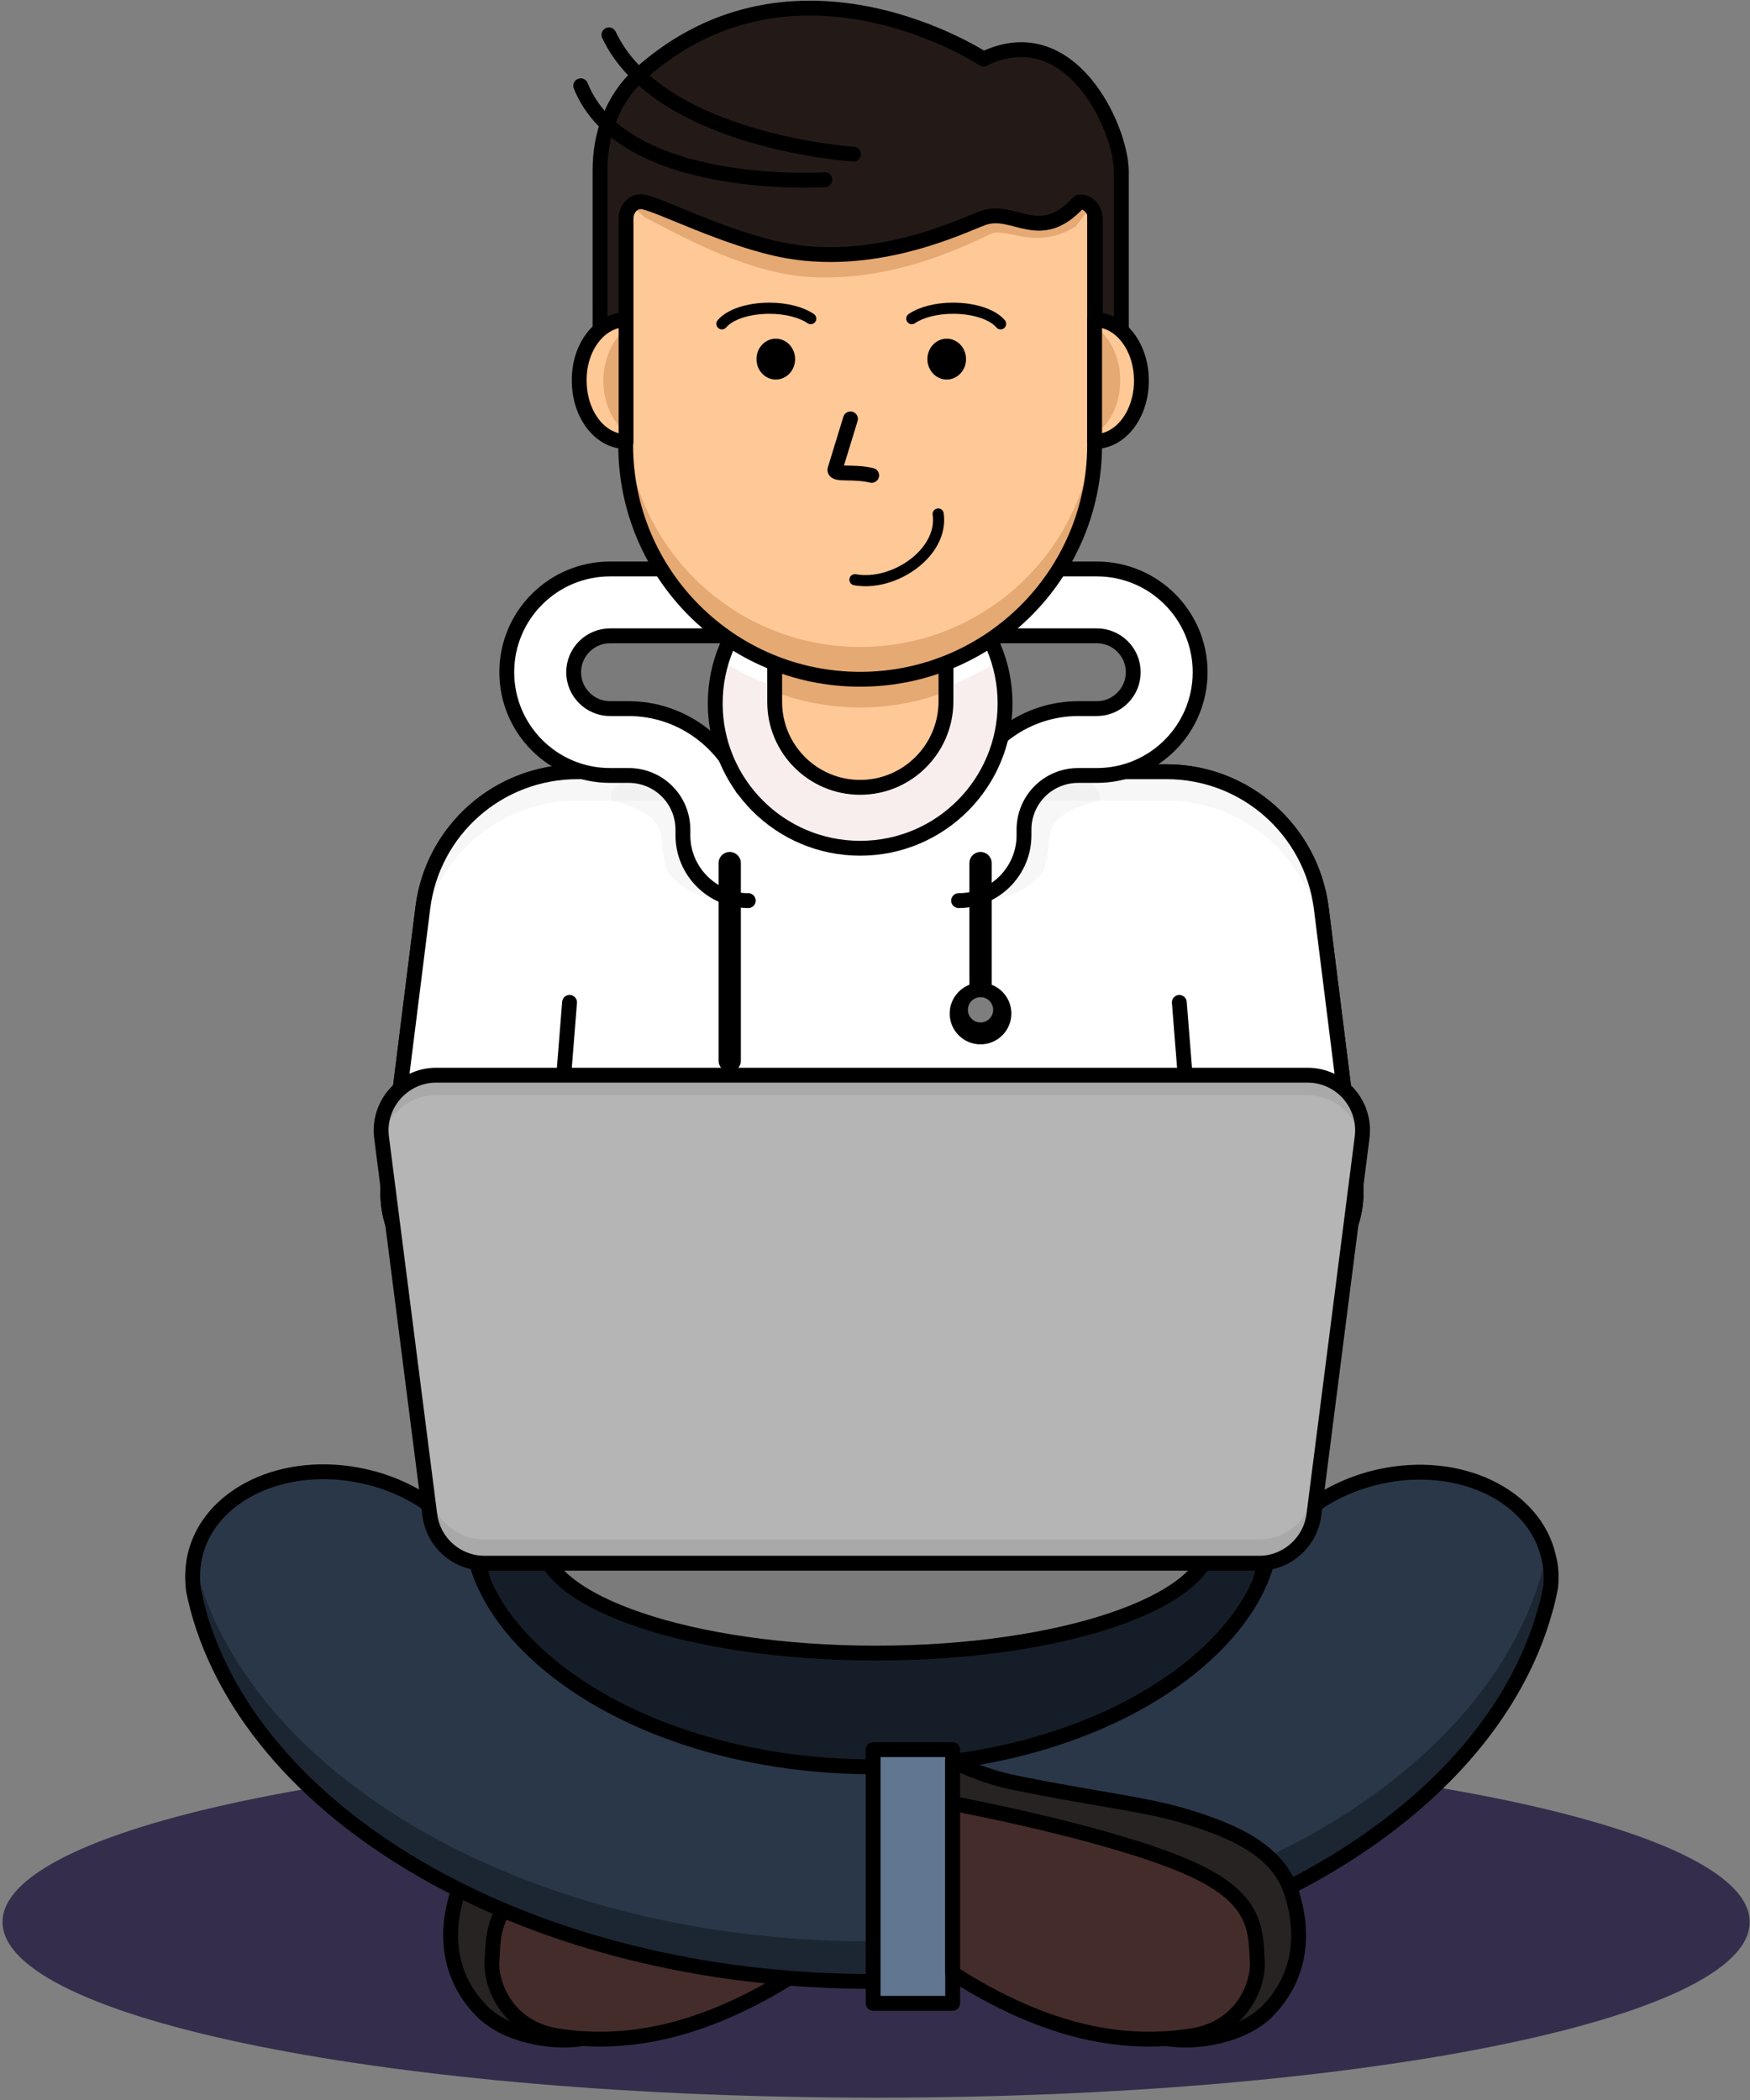 <svg width="410" height="492" viewBox="0 0 410 492" fill="none" xmlns="http://www.w3.org/2000/svg">
<rect x="0" y="0" width="410" height="492" fill="#808080" stroke="none"/>
<path opacity="0.64" d="M205.261 491.454C318.295 491.454 409.928 473.026 409.928 450.295C409.928 427.564 318.295 409.137 205.261 409.137C92.227 409.137 0.594 427.564 0.594 450.295C0.594 473.026 92.227 491.454 205.261 491.454Z" fill="#0A0130"/>
<path d="M107.15 443.683C110.023 434.372 118.815 429.412 133.093 425.235C142.146 422.625 153.638 421.407 171.658 417.752C180.451 416.012 186.631 412.531 186.631 412.531V422.538C186.631 422.538 126.999 434.285 117.684 449.687C113.157 457.257 114.55 475.791 135.878 477.706C129.349 478.663 118.641 477.009 112.896 471.179C105.757 463.957 103.842 454.299 107.15 443.683Z" fill="#282323" stroke="black" stroke-width="3.481" stroke-miterlimit="10" stroke-linecap="round" stroke-linejoin="round"/>
<path d="M186.632 422.538C186.632 422.538 150.939 429.151 131.874 437.33C115.159 444.552 115.682 452.036 115.246 459.693C114.985 464.131 118.119 475.095 130.829 477.009C145.977 479.271 163.823 476.835 186.632 462.303C186.632 426.714 186.632 422.538 186.632 422.538Z" fill="#442C2A"/>
<path d="M186.632 422.538C186.632 422.538 150.939 429.151 131.874 437.33C115.159 444.552 115.682 452.036 115.246 459.693C114.985 464.131 118.119 475.095 130.829 477.009C145.977 479.271 163.823 476.835 186.632 462.303C186.632 426.714 186.632 422.538 186.632 422.538Z" stroke="black" stroke-width="3.481" stroke-miterlimit="10" stroke-linecap="round" stroke-linejoin="round"/>
<path d="M277.169 393.301C258.365 406.353 231.639 413.837 203.695 413.837C175.837 413.837 149.024 406.353 130.22 393.301C121.602 387.297 107.15 374.767 107.15 358.06C107.15 341.353 121.602 328.823 130.22 322.819C149.024 309.766 175.75 302.283 203.695 302.283C231.552 302.283 258.365 309.766 277.169 322.819C285.788 328.823 300.239 341.353 300.239 358.06C300.239 374.767 285.788 387.297 277.169 393.301Z" fill="#151E28"/>
<path d="M363.266 371.982C362.918 373.722 362.57 375.375 362.048 377.116C348.467 426.627 283.002 464.218 204.217 464.218C125.258 464.218 59.618 426.453 46.299 376.768C45.95 375.375 45.602 373.983 45.341 372.591C44.993 369.98 45.08 367.37 45.602 364.76C48.823 350.141 66.582 341.701 85.299 345.877C97.574 348.575 107.15 356.145 111.416 365.108C111.851 367.022 112.548 368.936 113.331 370.764C117.858 381.205 126.912 389.037 133.006 393.388C151.2 406.44 177.23 413.923 204.217 413.923C231.291 413.923 257.233 406.44 275.428 393.388C281.609 388.95 290.749 381.031 295.189 370.59C295.886 368.936 296.495 367.109 296.93 365.369C301.109 356.319 310.772 348.749 323.134 345.964C341.851 341.788 359.61 350.315 362.831 364.847C363.441 367.109 363.528 369.545 363.266 371.982Z" fill="#2A3749"/>
<path opacity="0.67" d="M362.831 364.673C362.744 364.238 362.657 363.89 362.483 363.455C362.222 364.847 361.873 366.326 361.438 367.718C348.032 417.23 282.479 454.82 203.781 454.82C124.822 454.82 59.183 417.056 45.863 367.37C45.689 366.848 45.602 366.326 45.428 365.717C45.08 367.979 44.993 370.242 45.341 372.417C45.602 373.809 45.95 375.202 46.298 376.594C59.618 426.28 125.258 464.044 204.217 464.044C283.002 464.044 348.467 426.454 362.048 376.942C362.483 375.289 362.918 373.548 363.266 371.808C363.528 369.546 363.44 367.109 362.831 364.673Z" fill="#151E28"/>
<path d="M363.266 371.982C362.918 373.722 362.57 375.375 362.048 377.116C348.467 426.627 283.002 464.218 204.217 464.218C125.258 464.218 59.618 426.453 46.299 376.768C45.95 375.375 45.602 373.983 45.341 372.591C44.993 369.98 45.08 367.37 45.602 364.76C48.823 350.141 66.582 341.701 85.299 345.877C97.574 348.575 107.15 356.145 111.416 365.108C111.851 367.022 112.548 368.936 113.331 370.764C117.858 381.205 126.912 389.037 133.006 393.388C151.2 406.44 177.23 413.923 204.217 413.923C231.291 413.923 257.233 406.44 275.428 393.388C281.609 388.95 290.749 381.031 295.189 370.59C295.886 368.936 296.495 367.109 296.93 365.369C301.109 356.319 310.772 348.749 323.134 345.964C341.851 341.788 359.61 350.315 362.831 364.847C363.441 367.109 363.528 369.545 363.266 371.982Z" stroke="black" stroke-width="3.481" stroke-miterlimit="10" stroke-linecap="round" stroke-linejoin="round"/>
<path d="M205.261 387.296C248.581 387.296 283.698 375.375 283.698 360.67C283.698 345.964 248.581 334.043 205.261 334.043C161.942 334.043 126.824 345.964 126.824 360.67C126.824 375.375 161.942 387.296 205.261 387.296Z" fill="#7B7B7B"/>
<path d="M205.261 387.296C248.581 387.296 283.698 375.375 283.698 360.67C283.698 345.964 248.581 334.043 205.261 334.043C161.942 334.043 126.824 345.964 126.824 360.67C126.824 375.375 161.942 387.296 205.261 387.296Z" stroke="black" stroke-width="3.481" stroke-miterlimit="10" stroke-linecap="round" stroke-linejoin="round"/>
<path d="M294.58 302.544H113.853C100.011 302.544 89.303 290.449 91.045 276.7L99.054 212.744C101.317 194.471 116.813 180.81 135.269 180.81H273.338C291.707 180.81 307.203 194.471 309.553 212.744L317.562 276.7C319.129 290.449 308.421 302.544 294.58 302.544Z" fill="white"/>
<path d="M294.58 302.544H113.853C100.011 302.544 89.303 290.449 91.045 276.7L99.054 212.744C101.317 194.471 116.813 180.81 135.269 180.81H273.338C291.707 180.81 307.203 194.471 309.553 212.744L317.562 276.7C319.129 290.449 308.421 302.544 294.58 302.544Z" stroke="black" stroke-width="3.481" stroke-miterlimit="10" stroke-linecap="round" stroke-linejoin="round"/>
<path d="M133.44 234.846L131.699 256.687" stroke="black" stroke-width="3.481" stroke-miterlimit="10" stroke-linecap="round" stroke-linejoin="round"/>
<path d="M276.298 234.846L278.038 256.687" stroke="black" stroke-width="3.481" stroke-miterlimit="10" stroke-linecap="round" stroke-linejoin="round"/>
<path d="M294.58 302.544H113.853C100.011 302.544 89.303 290.449 91.045 276.7L99.054 212.744C101.317 194.471 116.813 180.81 135.269 180.81H273.338C291.707 180.81 307.203 194.471 309.553 212.744L317.562 276.7C319.129 290.449 308.421 302.544 294.58 302.544Z" fill="white"/>
<g opacity="0.24">
<path opacity="0.24" d="M98.967 219.531C101.23 201.258 116.726 187.597 135.182 187.597H273.251C291.62 187.597 307.116 201.258 309.466 219.531L317.388 282.965C317.649 280.964 317.736 278.876 317.475 276.7L309.466 212.744C307.203 194.471 291.707 180.81 273.251 180.81H135.182C116.813 180.81 101.317 194.471 98.967 212.744L90.958 276.7C90.697 278.789 90.697 280.877 91.045 282.965L98.967 219.531Z" fill="#7B7B7B"/>
<path opacity="0.24" d="M143.191 187.597C143.191 187.597 153.899 189.511 154.769 195.428C155.466 200.214 155.379 203.347 157.207 205.261C159.035 207.176 163.301 211.091 171.919 211.091C167.131 206.305 167.044 189.511 165.738 189.511C164.519 189.511 161.385 181.158 161.385 181.158L157.207 179.244C157.294 179.244 141.885 181.158 143.191 187.597Z" fill="#7B7B7B"/>
<path opacity="0.24" d="M257.581 187.597C257.581 187.597 246.874 189.511 246.003 195.428C245.307 200.214 245.394 203.347 243.565 205.261C241.737 207.089 237.472 211.091 228.853 211.091C233.641 206.305 233.728 189.511 235.034 189.511C236.253 189.511 239.387 181.158 239.387 181.158L243.565 179.244C243.478 179.244 258.887 181.158 257.581 187.597Z" fill="#7B7B7B"/>
</g>
<path d="M294.58 302.544H113.853C100.011 302.544 89.303 290.449 91.045 276.7L99.054 212.744C101.317 194.471 116.813 180.81 135.269 180.81H273.338C291.707 180.81 307.203 194.471 309.553 212.744L317.562 276.7C319.129 290.449 308.421 302.544 294.58 302.544Z" stroke="black" stroke-width="3.481" stroke-miterlimit="10" stroke-linecap="round" stroke-linejoin="round"/>
<path d="M133.44 234.846L131.699 256.687" stroke="black" stroke-width="3.481" stroke-miterlimit="10" stroke-linecap="round" stroke-linejoin="round"/>
<path d="M276.298 234.846L278.038 256.687" stroke="black" stroke-width="3.481" stroke-miterlimit="10" stroke-linecap="round" stroke-linejoin="round"/>
<path d="M180.973 144.437L152.332 142.958L138.925 144.437C138.925 144.437 129.958 151.137 129.958 152.965C129.958 154.792 130.829 169.672 130.829 169.672C130.829 169.672 151.983 172.543 154.247 174.719C156.51 176.894 169.917 189.424 169.917 189.424L182.888 184.377L189.678 166.278L180.973 144.437Z" fill="#7B7B7B"/>
<path d="M175.924 133.386H142.843C129.524 133.386 118.642 144.176 118.642 157.576C118.642 170.89 129.437 181.767 142.843 181.767H147.196C154.247 181.767 159.906 187.423 159.906 194.471V195.776C159.906 204.217 166.783 211.091 175.228 211.091V195.428C175.402 195.428 175.576 195.602 175.576 195.776V194.471C175.576 178.808 162.866 166.104 147.196 166.104H142.843C138.142 166.104 134.312 162.275 134.312 157.576C134.312 152.878 138.142 149.049 142.843 149.049H175.924V133.386Z" fill="white"/>
<path d="M173.922 184.639C169.917 173.849 159.47 166.018 147.283 166.018H142.93C138.229 166.018 134.399 162.189 134.399 157.49C134.399 152.791 138.229 148.963 142.93 148.963H176.011V133.3H142.93C129.611 133.3 118.729 144.09 118.729 157.49C118.729 170.803 129.523 181.68 142.93 181.68H147.283C154.334 181.68 159.993 187.336 159.993 194.384V195.69C159.993 204.13 166.87 211.004 175.314 211.004" stroke="black" stroke-width="3.481" stroke-miterlimit="10" stroke-linecap="round" stroke-linejoin="round"/>
<path d="M218.842 144.437L247.483 142.958L260.889 144.437C260.889 144.437 269.856 151.137 269.856 152.965C269.856 154.792 268.985 169.672 268.985 169.672C268.985 169.672 247.831 172.543 245.567 174.719C243.304 176.981 229.898 189.424 229.898 189.424L216.926 184.377L210.136 166.278L218.842 144.437Z" fill="#7B7B7B"/>
<path d="M223.891 133.386H256.972C270.291 133.386 281.173 144.176 281.173 157.576C281.173 170.89 270.378 181.767 256.972 181.767H252.619C245.568 181.767 239.909 187.423 239.909 194.471V195.776C239.909 204.217 233.032 211.091 224.587 211.091V195.428C224.413 195.428 224.239 195.602 224.239 195.776V194.471C224.239 178.808 236.949 166.104 252.619 166.104H256.972C261.673 166.104 265.503 162.275 265.503 157.576C265.503 152.878 261.673 149.049 256.972 149.049H223.891V133.386Z" fill="white"/>
<path d="M225.98 184.639C229.985 173.849 240.431 166.018 252.619 166.018H256.972C261.673 166.018 265.503 162.189 265.503 157.49C265.503 152.791 261.673 148.963 256.972 148.963H223.891V133.3H256.972C270.291 133.3 281.173 144.09 281.173 157.49C281.173 170.803 270.378 181.68 256.972 181.68H252.619C245.568 181.68 239.909 187.336 239.909 194.384V195.69C239.909 204.13 233.032 211.004 224.587 211.004" stroke="black" stroke-width="3.481" stroke-miterlimit="10" stroke-linecap="round" stroke-linejoin="round"/>
<path d="M201.518 198.735C220.269 198.735 235.47 183.541 235.47 164.799C235.47 146.057 220.269 130.863 201.518 130.863C182.768 130.863 167.567 146.057 167.567 164.799C167.567 183.541 182.768 198.735 201.518 198.735Z" fill="#F9EEEE"/>
<path d="M169.046 154.793C178.448 160.797 189.591 164.364 201.518 164.364C213.444 164.364 224.587 160.884 233.989 154.793C229.723 140.87 216.839 130.776 201.518 130.776C186.283 130.863 173.312 140.957 169.046 154.793Z" fill="white"/>
<path d="M201.518 198.735C220.269 198.735 235.47 183.541 235.47 164.799C235.47 146.057 220.269 130.863 201.518 130.863C182.768 130.863 167.567 146.057 167.567 164.799C167.567 183.541 182.768 198.735 201.518 198.735Z" stroke="black" stroke-width="3.481" stroke-miterlimit="10" stroke-linecap="round" stroke-linejoin="round"/>
<path d="M201.518 184.464C190.462 184.464 181.496 175.501 181.496 164.45V149.484C181.496 146.699 183.759 144.437 186.545 144.437H216.579C219.365 144.437 221.628 146.699 221.628 149.484V164.45C221.541 175.501 212.574 184.464 201.518 184.464Z" fill="#FFC897"/>
<path d="M216.579 144.437H186.545C183.759 144.437 181.496 146.873 181.496 149.832V162.101C187.764 164.451 194.467 165.756 201.518 165.756C208.57 165.756 215.273 164.451 221.541 162.101V149.832C221.541 146.873 219.278 144.437 216.579 144.437Z" fill="#E5A973"/>
<path d="M201.518 184.464C190.462 184.464 181.496 175.501 181.496 164.45V149.484C181.496 146.699 183.759 144.437 186.545 144.437H216.579C219.365 144.437 221.628 146.699 221.628 149.484V164.45C221.541 175.501 212.574 184.464 201.518 184.464Z" stroke="black" stroke-width="3.481" stroke-miterlimit="10" stroke-linecap="round" stroke-linejoin="round"/>
<path d="M223.195 409.92H204.565V469.352H223.195V409.92Z" fill="#607691"/>
<path d="M223.195 409.92H204.565V469.352H223.195V409.92Z" stroke="black" stroke-width="3.481" stroke-miterlimit="10" stroke-linecap="round" stroke-linejoin="round"/>
<path d="M113.243 370.59C112.46 368.762 111.851 366.935 111.329 364.934C112.286 366.848 112.895 368.675 113.243 370.59Z" stroke="black" stroke-width="3.481" stroke-miterlimit="10" stroke-linecap="round" stroke-linejoin="round"/>
<path d="M295.276 370.416C295.624 368.589 296.233 366.849 297.016 365.195C296.581 367.023 295.972 368.763 295.276 370.416Z" stroke="black" stroke-width="3.481" stroke-miterlimit="10" stroke-linecap="round" stroke-linejoin="round"/>
<path d="M295.015 366.239H113.505C107.063 366.239 101.579 361.453 100.708 355.014L89.391 266.433C88.433 258.776 94.44 251.901 102.188 251.901H306.332C314.08 251.901 320.087 258.689 319.13 266.433L307.812 355.014C306.942 361.366 301.457 366.239 295.015 366.239Z" fill="#B5B5B5"/>
<path opacity="0.21" d="M307.725 349.445C306.942 355.884 301.457 360.67 294.928 360.67H113.505C107.063 360.67 101.579 355.884 100.708 349.445L89.565 262.168C89.304 263.561 89.217 264.953 89.391 266.432L100.708 355.014C101.492 361.453 106.976 366.239 113.505 366.239H295.015C301.457 366.239 306.942 361.453 307.812 355.014L319.13 266.432C319.304 264.953 319.217 263.561 318.956 262.168L307.725 349.445Z" fill="#7E7E7E"/>
<path opacity="0.21" d="M89.478 267.215C90.523 261.298 95.746 256.599 102.101 256.599H306.245C312.688 256.599 317.824 261.211 318.868 267.215L318.955 266.345C319.913 258.688 313.906 251.813 306.158 251.813H102.188C94.44 251.813 88.433 258.601 89.391 266.345L89.478 267.215Z" fill="#7E7E7E"/>
<path d="M295.015 366.239H113.505C107.063 366.239 101.579 361.453 100.708 355.014L89.391 266.433C88.433 258.776 94.44 251.901 102.188 251.901H306.332C314.08 251.901 320.087 258.689 319.13 266.433L307.812 355.014C306.942 361.366 301.457 366.239 295.015 366.239Z" stroke="black" stroke-width="3.481" stroke-miterlimit="10" stroke-linecap="round" stroke-linejoin="round"/>
<path opacity="0.66" d="M212.835 303.675C208.918 303.675 205.784 300.542 205.784 296.627C205.784 296.366 205.784 296.105 205.871 295.843C205.175 295.756 204.478 295.669 203.782 295.669C197.427 295.669 192.203 300.89 192.203 307.242C192.203 313.595 197.427 318.815 203.782 318.815C210.137 318.815 215.36 313.595 215.36 307.242C215.36 305.937 215.099 304.632 214.751 303.414C214.141 303.501 213.532 303.675 212.835 303.675Z" fill="#B5B5B5"/>
<path d="M302.676 443.683C299.803 434.372 291.011 429.412 276.733 425.235C267.68 422.625 256.188 421.407 238.168 417.752C229.376 416.012 223.195 412.531 223.195 412.531V422.538C223.195 422.538 282.827 434.285 292.142 449.687C296.669 457.257 295.276 475.791 273.948 477.706C280.477 478.663 291.185 477.009 296.93 471.179C304.069 463.957 305.984 454.299 302.676 443.683Z" fill="#282323" stroke="black" stroke-width="3.481" stroke-miterlimit="10" stroke-linecap="round" stroke-linejoin="round"/>
<path d="M223.195 422.538C223.195 422.538 258.887 429.151 277.952 437.33C294.667 444.552 294.145 452.036 294.58 459.693C294.841 464.131 291.707 475.095 278.997 477.009C263.849 479.271 246.003 476.835 223.195 462.303C223.195 426.714 223.195 422.538 223.195 422.538Z" fill="#442C2A"/>
<path d="M223.195 422.538C223.195 422.538 258.887 429.151 277.952 437.33C294.667 444.552 294.145 452.036 294.58 459.693C294.841 464.131 291.707 475.095 278.997 477.009C263.849 479.271 246.003 476.835 223.195 462.303C223.195 426.714 223.195 422.538 223.195 422.538Z" stroke="black" stroke-width="3.481" stroke-miterlimit="10" stroke-linecap="round" stroke-linejoin="round"/>
<path d="M170.962 202.215V248.507" stroke="black" stroke-width="5.221" stroke-miterlimit="10" stroke-linecap="round" stroke-linejoin="round"/>
<path d="M229.724 202.215V234.846" stroke="black" stroke-width="5.221" stroke-miterlimit="10" stroke-linecap="round" stroke-linejoin="round"/>
<path d="M229.724 244.679C233.714 244.679 236.949 241.445 236.949 237.457C236.949 233.468 233.714 230.234 229.724 230.234C225.733 230.234 222.498 233.468 222.498 237.457C222.498 241.445 225.733 244.679 229.724 244.679Z" fill="black"/>
<path d="M229.724 239.544C231.359 239.544 232.684 238.22 232.684 236.586C232.684 234.952 231.359 233.627 229.724 233.627C228.089 233.627 226.764 234.952 226.764 236.586C226.764 238.22 228.089 239.544 229.724 239.544Z" fill="#7E7E7E"/>
<path d="M201.518 159.143C171.223 159.143 146.586 134.605 146.586 104.237V40.541H256.45V104.237C256.45 134.518 231.9 159.143 201.518 159.143Z" fill="#FFC897"/>
<path d="M201.518 151.572C171.223 151.572 146.586 127.034 146.586 96.665V104.236C146.586 134.517 171.136 159.142 201.518 159.142C231.813 159.142 256.45 134.604 256.45 104.236V96.665C256.45 126.947 231.9 151.572 201.518 151.572Z" fill="#E5A973"/>
<path d="M201.518 159.143C171.223 159.143 146.586 134.605 146.586 104.237V40.541H256.45V104.237C256.45 134.518 231.9 159.143 201.518 159.143Z" stroke="black" stroke-width="3.481" stroke-miterlimit="10" stroke-linecap="round" stroke-linejoin="round"/>
<path d="M256.885 46.893C256.711 43.935 256.537 40.889 256.45 37.931C219.886 39.671 183.149 39.41 146.673 36.19C146.412 39.584 146.238 42.978 145.977 46.371C147.631 47.85 149.372 49.417 151.026 50.896C152.419 51.592 154.247 52.549 155.901 53.419C163.213 57.248 173.399 62.121 183.149 64.035C186.718 64.731 190.462 65.079 194.292 64.992C210.746 64.818 224.587 58.292 230.42 55.595C231.291 55.16 231.987 54.812 232.422 54.725C232.771 54.551 233.119 54.464 233.641 54.464C234.686 54.464 235.905 54.725 237.384 54.986C239.3 55.421 241.563 55.856 244.088 55.682C246.961 55.508 249.572 54.638 252.097 52.984C253.577 50.896 255.231 48.895 256.885 46.893Z" fill="#E5A973"/>
<path d="M230.421 13.828C230.421 13.828 186.458 -15.148 150.069 17.221C143.278 23.225 140.58 31.84 140.58 39.758V81.699H146.674V51.244C146.674 48.982 148.241 47.241 150.156 47.241C153.29 47.241 170.266 56.291 184.63 58.814C206.306 62.556 226.068 52.549 230.334 51.07C237.646 48.46 243.566 57.509 252.794 47.328H253.142C255.057 47.328 256.624 49.156 256.624 51.331V81.786H262.718V40.019C262.544 29.751 250.704 3.995 230.421 13.828Z" fill="#231A17"/>
<g opacity="0.34">
<path opacity="0.34" d="M146.586 75.957H140.492V81.7H146.586V75.957Z" fill="#231A17"/>
<path opacity="0.34" d="M262.544 75.957H256.45V81.7H262.544V75.957Z" fill="#231A17"/>
</g>
<path d="M230.421 13.828C230.421 13.828 186.458 -15.148 150.069 17.221C143.278 23.225 140.58 31.84 140.58 39.758V81.699H146.674V51.244C146.674 48.982 148.241 47.241 150.156 47.241C153.29 47.241 170.266 56.291 184.63 58.814C206.306 62.556 226.068 52.549 230.334 51.07C237.646 48.46 243.566 57.509 252.794 47.328H253.142C255.057 47.328 256.624 49.156 256.624 51.331V81.786H262.718V40.019C262.544 29.751 250.704 3.995 230.421 13.828Z" stroke="black" stroke-width="3.481" stroke-miterlimit="10" stroke-linecap="round" stroke-linejoin="round"/>
<path d="M193.248 42.108C193.248 42.108 146.064 45.153 136.052 20.093" stroke="black" stroke-width="3.481" stroke-miterlimit="10" stroke-linecap="round" stroke-linejoin="round"/>
<path d="M199.95 36.103C199.95 36.103 154.507 33.231 142.668 8.171" stroke="black" stroke-width="3.481" stroke-miterlimit="10" stroke-linecap="round" stroke-linejoin="round"/>
<path d="M256.449 74.912V103.453C262.543 103.453 267.418 97.101 267.418 89.183C267.418 81.264 262.543 74.912 256.449 74.912Z" fill="#FFC897"/>
<path d="M256.449 76.478V101.8C260.019 99.451 262.456 94.665 262.456 89.096C262.456 83.614 260.019 78.828 256.449 76.478Z" fill="#E5A973"/>
<path d="M256.449 74.912V103.453C262.543 103.453 267.418 97.101 267.418 89.183C267.418 81.264 262.543 74.912 256.449 74.912Z" stroke="black" stroke-width="3.481" stroke-miterlimit="10" stroke-linecap="round" stroke-linejoin="round"/>
<path d="M146.673 74.912V103.453C140.579 103.453 135.704 97.101 135.704 89.183C135.617 81.264 140.579 74.912 146.673 74.912Z" fill="#FFC897"/>
<path d="M146.673 77.001C143.539 79.524 141.363 84.049 141.363 89.183C141.363 94.317 143.452 98.842 146.673 101.365V77.001Z" fill="#E5A973"/>
<path d="M146.673 74.912V103.453C140.579 103.453 135.704 97.101 135.704 89.183C135.617 81.264 140.579 74.912 146.673 74.912Z" stroke="black" stroke-width="3.481" stroke-miterlimit="10" stroke-linecap="round" stroke-linejoin="round"/>
<path d="M199.254 98.145L195.598 110.067C195.598 111.372 199.864 110.328 204.217 111.372" stroke="black" stroke-width="3.481" stroke-miterlimit="10" stroke-linecap="round" stroke-linejoin="round"/>
<path d="M219.8 120.421C221.106 129.471 209.44 137.476 200.299 135.823" stroke="black" stroke-width="2.61" stroke-miterlimit="10" stroke-linecap="round" stroke-linejoin="round"/>
<path d="M181.757 88.052C183.777 88.052 185.413 86.298 185.413 84.136C185.413 81.974 183.777 80.22 181.757 80.22C179.737 80.22 178.101 81.974 178.101 84.136C178.101 86.298 179.737 88.052 181.757 88.052Z" stroke="black" stroke-width="1.74" stroke-miterlimit="10" stroke-linecap="round" stroke-linejoin="round"/>
<path d="M181.757 88.052C183.777 88.052 185.413 86.298 185.413 84.136C185.413 81.974 183.777 80.22 181.757 80.22C179.737 80.22 178.101 81.974 178.101 84.136C178.101 86.298 179.737 88.052 181.757 88.052Z" fill="black"/>
<path d="M169.134 75.87C170.962 73.695 175.228 72.215 180.277 72.215C184.282 72.215 187.764 73.172 189.94 74.652" stroke="black" stroke-width="2.61" stroke-miterlimit="10" stroke-linecap="round" stroke-linejoin="round"/>
<path d="M221.801 88.052C223.821 88.052 225.458 86.298 225.458 84.136C225.458 81.974 223.821 80.22 221.801 80.22C219.782 80.22 218.145 81.974 218.145 84.136C218.145 86.298 219.782 88.052 221.801 88.052Z" stroke="black" stroke-width="1.74" stroke-miterlimit="10" stroke-linecap="round" stroke-linejoin="round"/>
<path d="M221.801 88.052C223.821 88.052 225.458 86.298 225.458 84.136C225.458 81.974 223.821 80.22 221.801 80.22C219.782 80.22 218.145 81.974 218.145 84.136C218.145 86.298 219.782 88.052 221.801 88.052Z" fill="black"/>
<path d="M234.425 75.87C232.597 73.695 228.331 72.215 223.282 72.215C219.278 72.215 215.796 73.172 213.619 74.652" stroke="black" stroke-width="2.61" stroke-miterlimit="10" stroke-linecap="round" stroke-linejoin="round"/>
</svg>
